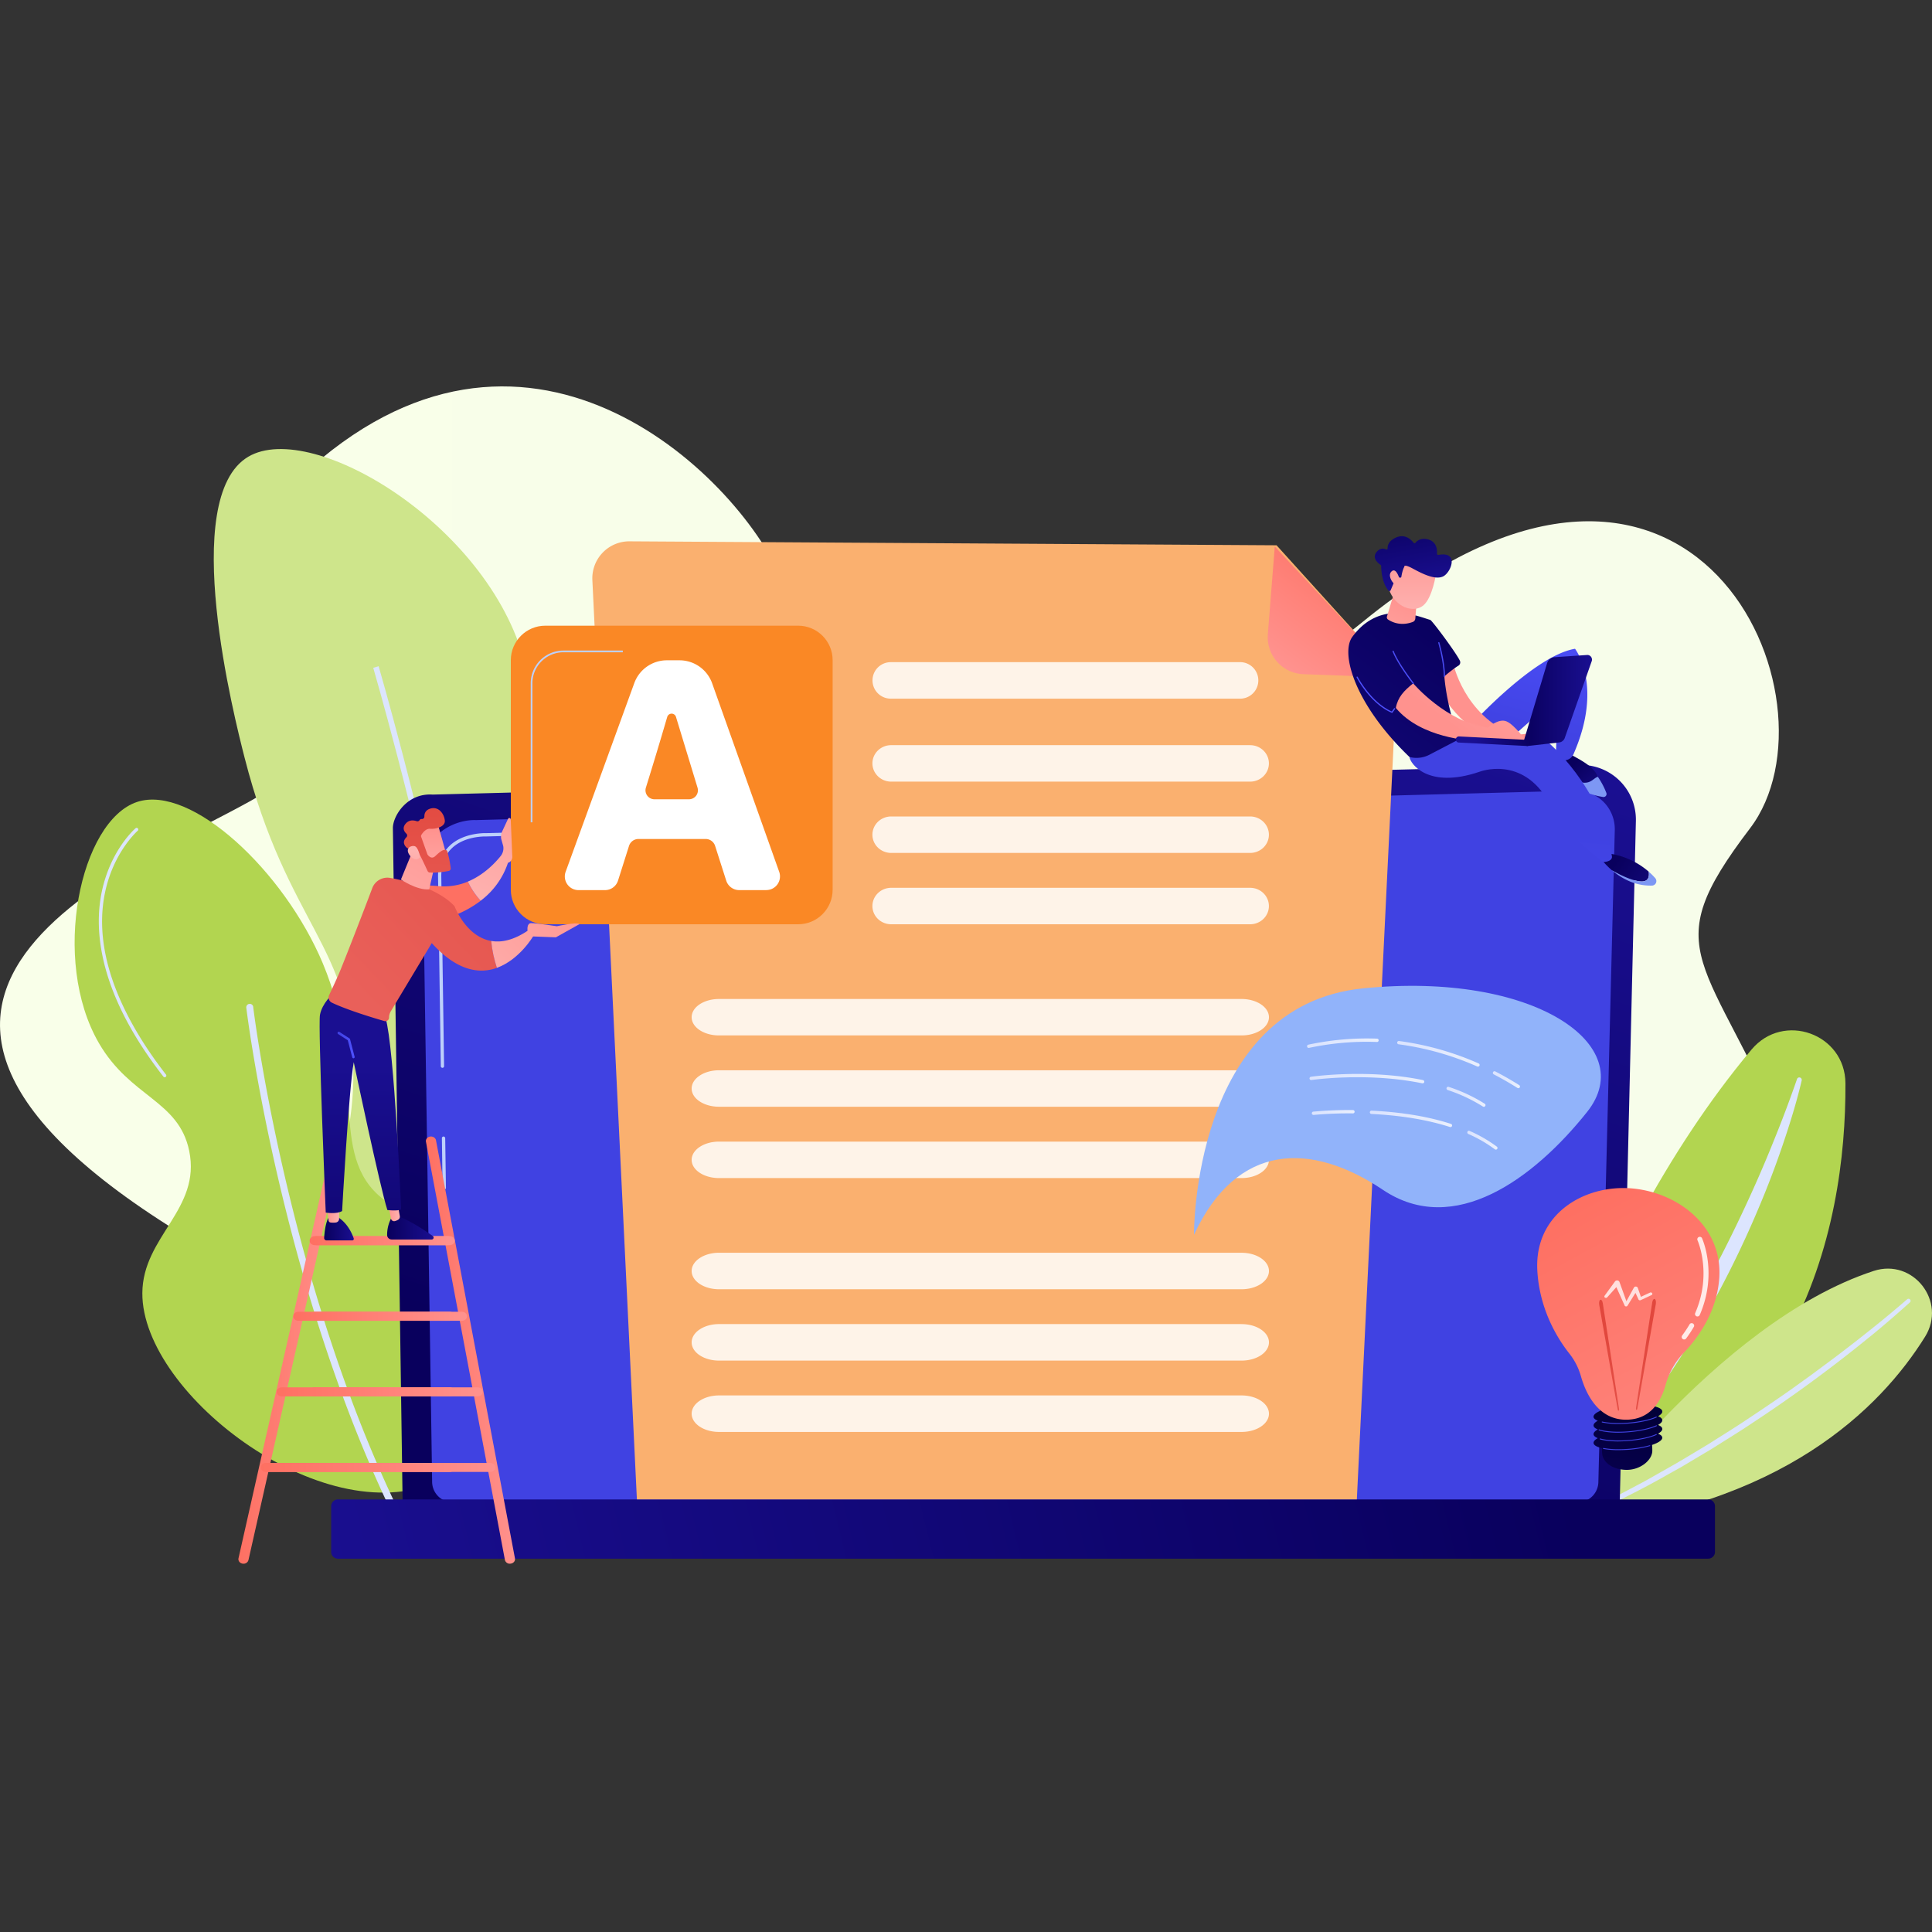 <svg xmlns="http://www.w3.org/2000/svg" width="105" height="105" fill="none"><rect width="100%" height="100%" fill="#333333" stroke="none"/><g clip-path="url(#a)"><path fill="url(#b)" d="M17.48 24.915c-7.625 6.302 2.57 14.39-2.712 17.922-5.28 3.53-27.15 10.42-5.126 24.082C31.667 80.58 32.27 89.635 47.992 80.983c15.723-8.65 14.593-10.206 27.533-4.357 12.94 5.85 26.46-3.25 21.864-14.05s-7.528-10.664-2.278-17.56c5.25-6.894-2.96-25.982-21.033-11.233-18.074 14.748-29.386 3.738-31.37-1.778-1.985-5.516-13.18-17.05-25.23-7.09z"/><path fill="#B2D550" d="M82.06 84.198s3.696-15.886 13.13-27.155c1.733-2.07 5.093-.864 5.106 1.836.037 7.85-2.465 20.69-18.237 25.318z"/><path fill="#DCE5FE" d="M97.92 58.716c-.28 1.194-.644 2.358-1.036 3.515a48.945 48.945 0 0 1-1.307 3.424 54.463 54.463 0 0 1-3.286 6.555 48.83 48.83 0 0 1-1.983 3.09c-.344.505-.717.992-1.078 1.486-.378.483-.75.97-1.148 1.436a34.004 34.004 0 0 1-5.235 5.126.132.132 0 0 1-.173-.2 46.095 46.095 0 0 0 4.872-5.356c.376-.47.724-.965 1.088-1.446.345-.494.702-.98 1.03-1.486.166-.253.343-.5.502-.754l.488-.76c.16-.255.316-.514.474-.77.158-.258.313-.517.463-.778.31-.518.607-1.045.904-1.57.288-.53.576-1.06.852-1.6a75.658 75.658 0 0 0 1.595-3.254 69.206 69.206 0 0 0 1.44-3.33 68.505 68.505 0 0 0 1.282-3.398v-.004a.132.132 0 0 1 .253.073h.005z"/><path fill="#CEE58B" d="M85.434 83.035s7.742-11.126 16.395-13.962c2.145-.703 3.988 1.657 2.795 3.574-2.422 3.893-7.78 9.253-19.19 10.388z"/><path fill="#DCE5FE" d="M103.8 70.78a57.84 57.84 0 0 1-2.032 1.753c-.348.28-.695.563-1.046.84a77.074 77.074 0 0 1-5.435 3.93c-.742.5-1.506.964-2.262 1.443l-1.154.687c-.19.115-.382.23-.577.342l-.586.326c-1.552.89-3.163 1.674-4.784 2.43a.112.112 0 0 1-.15-.053.113.113 0 0 1 .053-.15h.003l1.197-.593.597-.3c.198-.1.39-.21.59-.313l1.18-.625c.39-.216.776-.44 1.164-.658l.58-.33.575-.342 1.145-.687c.752-.48 1.514-.944 2.25-1.445a96.524 96.524 0 0 0 2.21-1.505l1.085-.78 1.074-.796c.358-.265.71-.537 1.064-.81.356-.27.703-.55 1.052-.825a62.687 62.687 0 0 0 2.056-1.705.113.113 0 0 1 .188.09.116.116 0 0 1-.038.078h.003z"/><path fill="#CEE58B" d="M27.476 77.697c-3.532.707-8.04-3.144-9.494-7.35-1.494-4.327 1.247-6.14 1.225-12.146-.024-6.822-3.573-7.85-5.92-17.046-.53-2.075-3.595-14.082.204-16.332 3.516-2.08 13.38 3.89 15.108 11.534 1.233 5.45-2.578 7.74-1.122 14.087 1.278 5.57 4.634 5.65 5.92 11.026 1.566 6.54-1.284 15.3-5.92 16.227z"/><path fill="#DCE5FE" d="M27.218 79.35c.95-7.35-.906-18.69-2.63-26.912-1.87-8.898-3.99-16.158-4.01-16.23l-.293.087c.02.073 2.138 7.323 4.003 16.207 1.72 8.195 3.572 19.498 2.626 26.806l.304.042z"/><path fill="#B2D550" d="M24.052 80.374c4.632-2.414 6.218-10.702 3.585-13.395-1.78-1.82-4.33.093-6.792-1.793-3.142-2.41-.83-6.945-3.3-12.828-2.104-5.01-7.147-9.746-10.094-8.774-3.084 1.018-4.71 8.568-2.074 13.11 1.713 2.956 4.336 3.1 4.905 5.85.66 3.19-2.53 4.643-2.546 7.735-.03 5.554 10.19 13.286 16.318 10.094z"/><path fill="#DCE5FE" d="M21.552 82.496a.188.188 0 0 0 .188-.18.188.188 0 0 0-.02-.09c-6.14-12.654-7.94-27.333-7.956-27.48a.19.19 0 1 0-.375.044c.017.147 1.825 14.89 7.993 27.6a.188.188 0 0 0 .17.106zm-12.6-23.95a.09.09 0 0 0 .07-.144c-1.937-2.49-4.086-6.226-3.312-9.904.46-2.19 1.758-3.334 1.77-3.345a.09.09 0 0 0 .013-.13.09.09 0 0 0-.065-.032.09.09 0 0 0-.066.027c-.055.05-1.356 1.194-1.83 3.444-.433 2.068-.205 5.49 3.35 10.052a.09.09 0 0 0 .07.035z"/><path fill="#F0F0F0" d="M24.468 79.268a.09.09 0 0 0 .075-.04c2.978-4.343 3.995-7.705 3.02-9.983-.868-2.025-3.058-2.4-3.08-2.406a.09.09 0 0 0-.094.04.088.088 0 0 0-.012.07.09.09 0 0 0 .076.067c.02.003 2.116.367 2.943 2.3.948 2.217-.062 5.516-3.003 9.81a.09.09 0 0 0 .024.124c.014.012.032.018.05.018z"/><path fill="url(#c)" d="M88.03 81.66a1.183 1.183 0 0 1-1.18 1.18H23.06a1.183 1.183 0 0 1-1.178-1.18l-.53-36.658c0-.648.763-1.913 2.163-1.818l62.342-1.61a2.973 2.973 0 0 1 3.05 3.04L88.03 81.66z"/><path fill="#4042E2" d="M86.868 80.53a1.12 1.12 0 0 1-1.116 1.116h-61.15a1.12 1.12 0 0 1-1.117-1.116l-.5-33.28c.058-2 1.814-2.72 2.88-2.68l59.75-1.6a2.09 2.09 0 0 1 2.145 2.136l-.892 35.424z"/><path fill="#BDD0FB" d="M24.143 64.646a.09.09 0 0 1-.09-.09l-.037-2.697a.09.09 0 0 1 .09-.092.095.095 0 0 1 .09.088l.04 2.7a.09.09 0 0 1-.026.064.09.09 0 0 1-.063.027h-.004zm-.097-6.613a.09.09 0 0 1-.09-.09l-.15-10.336c.002-.69.214-1.24.63-1.64.758-.726 1.943-.69 1.994-.688l19.08-.512a.088.088 0 0 1 .085.053c.005.01.008.023.008.035a.09.09 0 0 1-.088.093l-19.087.512c-.054 0-1.165-.037-1.868.637-.38.364-.574.872-.577 1.51l.152 10.334a.09.09 0 0 1-.09.093z"/><path fill="url(#d)" d="M92.84 81.49H18.366a.367.367 0 0 0-.367.365v2.488c0 .203.164.367.367.367H92.84a.367.367 0 0 0 .365-.367v-2.488a.367.367 0 0 0-.366-.366z"/><path fill="#FAB06F" d="m69.378 29.635-35.162-.215a2.01 2.01 0 0 0-2.022 2.112l2.42 49.957h39.128l2.172-44.635-6.536-7.22z"/><path fill="url(#e)" d="M70.84 36.64a2.013 2.013 0 0 1-1.936-2.166l.377-4.77 6.64 7.126-5.08-.19z"/><path fill="#fff" d="M67.34 35.987H48.41a.99.99 0 1 0 0 1.983h18.93a.993.993 0 1 0 0-1.983zm.6 4.51H48.436c-.565 0-1.022.443-1.022.99s.457.993 1.022.993H67.94c.565 0 1.022-.445 1.022-.992 0-.548-.457-.99-1.022-.99zm0 3.876H48.436c-.565 0-1.022.444-1.022.992s.457.99 1.022.99H67.94c.565 0 1.022-.442 1.022-.99s-.457-.992-1.022-.992zm0 3.877H48.436c-.565 0-1.022.444-1.022.992 0 .547.457.99 1.022.99H67.94c.565 0 1.022-.443 1.022-.99 0-.548-.457-.992-1.022-.992zm-.463 6.043h-28.4c-.82 0-1.487.44-1.487.99s.666.99 1.488.99h28.4c.82 0 1.487-.443 1.487-.99s-.667-.99-1.488-.99zm0 3.874h-28.4c-.82 0-1.487.444-1.487.992s.666.99 1.488.99h28.4c.82 0 1.487-.443 1.487-.99s-.666-.993-1.488-.993zm0 3.877h-28.4c-.82 0-1.487.444-1.487.992s.666.99 1.488.99h28.4c.82 0 1.487-.442 1.487-.99s-.666-.992-1.488-.992zm0 6.04h-28.4c-.82 0-1.487.445-1.487.992 0 .548.666.992 1.488.992h28.4c.82 0 1.487-.444 1.487-.992 0-.547-.666-.99-1.488-.99zm0 3.877h-28.4c-.82 0-1.487.445-1.487.993s.666.992 1.488.992h28.4c.82 0 1.487-.444 1.487-.992s-.666-.992-1.488-.992zm0 3.878h-28.4c-.82 0-1.487.444-1.487.992s.666.992 1.488.992h28.4c.82 0 1.487-.444 1.487-.99 0-.55-.666-.994-1.488-.994z" opacity=".84"/><path fill="#FA8825" d="M43.378 34.005H29.636c-1.035 0-1.874.84-1.874 1.874v12.48c0 1.034.84 1.873 1.874 1.873h13.742c1.035 0 1.874-.84 1.874-1.874V35.88c0-1.036-.84-1.875-1.874-1.875z"/><path fill="#fff" d="M41.646 48.376h-1.47a.743.743 0 0 1-.708-.517l-.603-1.886a.54.54 0 0 0-.515-.376H34.7a.54.54 0 0 0-.515.377l-.596 1.882a.742.742 0 0 1-.71.52H31.44a.743.743 0 0 1-.698-.998l3.73-10.252a1.884 1.884 0 0 1 1.77-1.24h.688a1.883 1.883 0 0 1 1.775 1.254l3.642 10.24a.742.742 0 0 1-.7.993zM37.91 42.81l-1.172-3.848a.248.248 0 0 0-.476.004 232.18 232.18 0 0 1-1.16 3.843.488.488 0 0 0 .464.63h1.876a.487.487 0 0 0 .467-.63z"/><path fill="#BDD0FB" d="M28.934 44.69h-.09v-7.557a1.778 1.778 0 0 1 1.776-1.776h3.228v.093H30.62a1.688 1.688 0 0 0-1.686 1.685v7.554z"/><path fill="url(#f)" d="M27.713 84.984a.268.268 0 0 1-.272-.205L23.15 62.054c-.025-.135.076-.26.227-.284.15-.02.293.068.318.203l4.292 22.722c.025.135-.076.262-.226.284a.3.3 0 0 1-.047.004z"/><path fill="url(#g)" d="M13.233 84.984a.31.31 0 0 1-.055-.004c-.15-.027-.244-.157-.216-.29l5.06-22.428a.276.276 0 0 1 .325-.195c.15.027.244.157.216.293l-5.06 22.427a.27.27 0 0 1-.27.197z"/><path fill="url(#h)" d="M24.44 67.672h-7.336c-.152 0-.276-.11-.276-.246s.124-.244.276-.244h7.336c.152 0 .275.11.275.244 0 .133-.123.246-.275.246z"/><path fill="url(#i)" d="M24.304 67.672h-7.07a.245.245 0 0 1-.24-.148.247.247 0 0 1 .24-.345h7.07a.248.248 0 0 1 .263.246.247.247 0 0 1-.263.246z"/><path fill="url(#j)" d="M24.44 71.78h-7.336c-.152 0-.276-.11-.276-.243 0-.134.124-.245.276-.245h7.336c.152 0 .275.11.275.245 0 .133-.123.244-.275.244z"/><path fill="url(#k)" d="M25.106 71.78h-8.893c-.152 0-.276-.11-.276-.243 0-.134.124-.245.276-.245h8.893c.152 0 .276.11.276.245 0 .133-.123.244-.276.244z"/><path fill="url(#l)" d="M24.44 75.89h-7.336c-.152 0-.276-.11-.276-.247s.124-.245.276-.245h7.336c.152 0 .275.11.275.245 0 .133-.123.246-.275.246z"/><path fill="url(#m)" d="M25.956 75.89H15.31c-.152 0-.276-.11-.276-.247s.124-.245.276-.245h10.645c.153 0 .276.11.276.245 0 .133-.122.246-.275.246z"/><path fill="url(#n)" d="M24.44 79.997h-9.985c-.152 0-.275-.11-.275-.244 0-.133.123-.244.276-.244h9.985c.153 0 .277.11.277.243s-.124.244-.276.244z"/><path fill="url(#o)" d="M26.643 79.997H14.455c-.152 0-.275-.11-.275-.244 0-.133.123-.244.276-.244h12.188c.152 0 .275.11.275.243s-.124.244-.277.244z"/><path fill="url(#p)" d="M17.84 66.204s-.177.282-.223 1.074a.13.13 0 0 0 .078.125c.015.007.033.01.05.01h1.4a.082.082 0 0 0 .08-.107c-.083-.244-.33-.835-.885-1.172l-.498.07z"/><path fill="url(#q)" d="m17.777 65.667.08.664a.125.125 0 0 0 .108.11c.1.013.198.012.297-.002a.205.205 0 0 0 .168-.203v-.64l-.653.072z"/><path fill="url(#r)" d="M21.303 66.13a1.96 1.96 0 0 0-.264.99.247.247 0 0 0 .248.244h2.174a.104.104 0 0 0 .06-.19c-.41-.29-1.22-.83-1.806-1.04l-.413-.003z"/><path fill="url(#s)" d="m21.082 65.415.17.82a.17.17 0 0 0 .2.132.605.605 0 0 0 .19-.08.195.195 0 0 0 .087-.197l-.176-.994-.472.32z"/><path fill="url(#t)" d="M18.087 54.013s-.585.517-.697 1.14c-.112.623.313 10.748.313 10.748s.586.1.89-.084c0 0 .36-6.572.632-8.09 0 0 1.43 6.807 1.828 8.036 0 0 .566.07.748-.038 0 0-.374-8.824-.845-10.392l-2.868-1.32z"/><path fill="url(#u)" d="M19.21 57.515a.067.067 0 0 1-.066-.05l-.244-.93-.516-.332a.068.068 0 1 1 .073-.113l.537.346a.066.066 0 0 1 .03.04l.248.956a.068.068 0 0 1-.05.083h-.012z"/><path fill="url(#v)" d="M23.884 48.162c-2.472-.205-3.118.307-3.118.307l1.188 1.874s2.43-.05 4.17-1.39a4.262 4.262 0 0 1-.697-1.04 3.27 3.27 0 0 1-1.543.248z"/><path fill="url(#w)" d="M27.757 44.533a.076.076 0 0 0-.146-.03l-.315.674a.7.7 0 0 0-.056.417l.11.39a.678.678 0 0 1-.138.538c-.29.362-.907 1.025-1.786 1.39.18.38.415.73.697 1.04a4.26 4.26 0 0 0 1.484-2.06.33.33 0 0 0 .234-.33l-.083-2.03z"/><path fill="url(#x)" d="M24.702 49.25c-.87-.938-2.528-1.362-3.488-1.536a.878.878 0 0 0-.984.558c-.432 1.16-1.607 4.182-1.834 4.702-.187.425-.382.842-.506 1.1a.312.312 0 0 0 .146.418c.808.39 2.26.83 2.85 1a.202.202 0 0 0 .238-.104.202.202 0 0 0 .02-.09c0-.115.032-.227.09-.326l2.232-3.717c1.39 1.54 2.61 1.682 3.544 1.345a7.042 7.042 0 0 1-.31-1.46c-1.384-.237-1.998-1.89-1.998-1.89z"/><path fill="url(#y)" d="m28.98 50.88-.25-.332c-.807.555-1.482.687-2.035.592.05.497.155.986.31 1.46 1.232-.444 1.974-1.72 1.974-1.72z"/><path fill="url(#z)" d="m28.804 50.887 1.406.055 1.293-.723c-.186-.117-1.237.12-1.237.12s-1.098-.167-1.395-.168c-.246 0-.21.355-.194.475l.007.04.12.2z"/><path fill="url(#A)" d="m22.53 45.994-.74 1.806s.85.59 1.536.534l.37-1.627-1.165-.713z"/><path fill="url(#B)" d="M23.78 44.758c.02.024.538 1.9.538 1.9l-1.077.274-.756-1.705s1.013-.872 1.297-.47z"/><path fill="url(#C)" d="m22.892 45.486.33.927c.003.012.01.023.016.034.044.063.213.27.414.084.182-.17.35-.32.506-.347a.138.138 0 0 1 .156.098c.084.297.145.6.182.906a.137.137 0 0 1-.112.146c-.21.04-.657.112-1.03.085a.138.138 0 0 1-.115-.08c-.104-.224-.418-.904-.536-1.08-.11-.166-.378-.16-.492-.15a.135.135 0 0 1-.1-.034c-.098-.087-.288-.308-.023-.572a.137.137 0 0 0 .028-.153.138.138 0 0 0-.032-.045c-.114-.107-.235-.296-.046-.53.19-.236.446-.2.602-.147a.137.137 0 0 0 .166-.06.11.11 0 0 1 .112-.054.135.135 0 0 0 .146-.138c-.003-.153.052-.346.318-.428.47-.147.764.308.793.647.03.34-.488.47-.796.447-.23-.017-.404.213-.473.324a.137.137 0 0 0-.015.126z"/><path fill="url(#D)" d="M22.828 46.598s-.078-.59-.322-.618c-.244-.03-.484.173-.24.503.304.412.562.115.562.115z"/><path fill="url(#E)" d="M84.766 40.706s-.53.028-.594 1.117c0 0 1.227 1.1 2.884 1.36.125.02-.174-.848-.22-.966-.212-.56-.884-.92-2.07-1.51z"/><path fill="url(#F)" d="M78.808 39.426h1.117s3.427-3.785 5.674-4.167c0 0 1.56 1.997-.084 5.73-.133.3-.504.432-.78.255a.444.444 0 0 1-.18-.212l.133-3.186s-2.924 2.556-3.432 3.05c-.508.493-3.09.192-2.45-1.47z"/><path fill="url(#G)" d="M89.603 47.372a4.195 4.195 0 0 0-2.29-1l-.364.22c.19.26.41.498.655.705.39.227.992.533 1.49.6.484.064.557-.23.508-.525z"/><path fill="#7D97F4" d="M86.837 42.217c-.288.093-.415.502-1.146.232a6.475 6.475 0 0 1-1.504-.794l-.014.167s1.294 1.23 2.95 1.492a.164.164 0 0 0 .188-.138.165.165 0 0 0-.01-.085 4.142 4.142 0 0 0-.463-.875zm3.12 5.505a3.92 3.92 0 0 0-.354-.35c.05.296-.022.59-.507.524-.5-.066-1.1-.373-1.49-.6.488.417 1.23.86 2.17.834a.244.244 0 0 0 .18-.408z"/><path fill="url(#H)" d="m78.847 40.234 5.23.056s2.985 2.47 3.526 6.238c0 0 .09.277-.45.324 0 0-1.806-1.18-2.982-3.263-1.442-2.557-3.764-1.645-3.764-1.645-2.817.96-3.78-.466-3.804-.803l2.245-.908z"/><path fill="url(#I)" d="M78.97 36.022s.564 2.82 3.32 3.937l.98-.117.233.37-2.3.073s-1.97-.782-3.01-2.902c-.034-.07-.607-1.255.778-1.362z"/><path fill="url(#J)" d="M79.275 40.188s-.64-1.74-.778-3.43c0 0 .47-.403.76-.577a.212.212 0 0 0 .084-.273c-.214-.446-1.516-2.196-1.613-2.22-.53-.133-2.703-1.166-4.234.927-.656.898.13 3.664 3.11 6.528l.098.02c.336.063.68.012.983-.145l1.592-.83z"/><path fill="url(#K)" d="M76.805 37.14s1.78 2.104 4.052 2.412c0 0 .586-.537 1.025-.344.44.192 1.036 1.035 1.036 1.035H80s-2.76-.098-4.14-1.77c.11-.587.443-.937.946-1.334z"/><path fill="url(#L)" d="m75.768 32.21-.39 1.297a.142.142 0 0 0 .055.16c.187.127.677.383 1.348.135a.214.214 0 0 0 .138-.182l.092-1.13-1.242-.28z"/><path fill="url(#M)" d="M78.048 31.16s-.19 1.344-.708 1.756c-.516.413-1.524.102-1.863-.91l.677-1.734 1.894.887z"/><path fill="url(#N)" d="M76.076 31.394a.066.066 0 0 0 .056-.007.066.066 0 0 0 .03-.047c.02-.124.066-.37.16-.537 0 0-.05-.176.446.09.494.267 1.24.66 1.678.425.426-.227.86-1.37-.27-1.16a.068.068 0 0 1-.074-.04.07.07 0 0 1-.005-.03c.014-.187-.005-.62-.443-.76-.41-.13-.634.057-.727.17a.066.066 0 0 1-.104 0c-.123-.16-.456-.503-.947-.286-.404.178-.467.427-.46.582a.067.067 0 0 1-.03.058.066.066 0 0 1-.065.005c-.123-.057-.322-.087-.513.153-.264.33.113.617.226.692a.066.066 0 0 1 .03.056c0 .17.028.92.404 1.344a.066.066 0 0 0 .06.02.068.068 0 0 0 .05-.04l.29-.69a.066.066 0 0 1 .083-.036l.126.038z"/><path fill="url(#O)" d="M76.082 31.534s-.177-.72-.445-.488c-.27.23.07.748.377.846l.068-.358z"/><path fill="url(#P)" d="m82.773 40.407 1.31-4.37a.448.448 0 0 1 .4-.32l1.77-.12a.25.25 0 0 1 .264.21.252.252 0 0 1-.01.124l-1.466 4.176a.368.368 0 0 1-.31.244l-1.742.195-.215-.138z"/><path fill="url(#Q)" d="M82.986 40.542h-.008l-3.714-.187a.167.167 0 0 1 .017-.332l3.714.187a.166.166 0 1 1-.008.333z"/><path fill="url(#R)" d="M78.498 36.79a.033.033 0 0 1-.033-.033c0-.775-.297-1.806-.3-1.815a.034.034 0 0 1 .022-.042h.014a.032.032 0 0 1 .023.012.035.035 0 0 1 .006.01c.002.012.304 1.05.3 1.835a.033.033 0 0 1-.032.034z"/><path fill="url(#S)" d="M76.808 37.172a.034.034 0 0 1-.026-.013c-.008-.01-.82-1.044-1.1-1.752a.033.033 0 0 1 .008-.036.034.034 0 0 1 .054.012c.276.698 1.082 1.723 1.09 1.734a.033.033 0 0 1 .004.038.032.032 0 0 1-.03.015z"/><path fill="url(#T)" d="m75.665 38.75-.025-.01c-1.176-.503-1.903-1.907-1.91-1.92a.034.034 0 0 1-.003-.027.034.034 0 0 1 .018-.02.034.034 0 0 1 .025 0 .034.034 0 0 1 .02.016c.007.013.712 1.376 1.852 1.88l.12-.17a.032.032 0 0 1 .022-.014h.013a.033.033 0 0 1 .013.007.034.034 0 0 1 .008.046l-.153.21z"/><path fill="#91B3FA" d="M64.89 67.108s-.103-12.458 9.188-13.393c9.292-.934 15.063 3.1 12.177 6.717-2.885 3.62-7.225 6.835-11.095 4.234-3.87-2.6-7.922-2.616-10.27 2.442z"/><path fill="url(#U)" d="M82.52 59.14a.09.09 0 0 1-.05-.013 17.207 17.207 0 0 0-1.292-.74.09.09 0 0 1 .082-.16c.44.227.88.48 1.307.748a.09.09 0 0 1 .038.1.09.09 0 0 1-.087.066h.002z"/><path fill="url(#V)" d="M80.323 57.97a.087.087 0 0 1-.036-.008 15.69 15.69 0 0 0-4.275-1.207.09.09 0 0 1-.078-.102.09.09 0 0 1 .102-.077c1.492.2 2.948.61 4.324 1.22a.09.09 0 0 1-.037.173z"/><path fill="url(#W)" d="M71.13 56.953a.09.09 0 0 1-.023-.178 15.143 15.143 0 0 1 3.733-.327.09.09 0 0 1 .087.093.09.09 0 0 1-.058.083.087.087 0 0 1-.036.005 14.998 14.998 0 0 0-3.706.325z"/><path fill="url(#X)" d="M80.644 60.153a.09.09 0 0 1-.05-.014 8.626 8.626 0 0 0-1.913-.897.09.09 0 0 1-.066-.08.09.09 0 0 1 .088-.098.09.09 0 0 1 .036.007 8.802 8.802 0 0 1 1.953.915.09.09 0 0 1-.048.166h.002z"/><path fill="url(#Y)" d="M77.315 58.876h-.02c-2.987-.617-5.993-.183-6.024-.178a.09.09 0 0 1-.1-.076.09.09 0 0 1 .075-.102c.03-.005 3.068-.444 6.088.18a.09.09 0 0 1 .043.155.09.09 0 0 1-.06.023v-.002z"/><path fill="url(#Z)" d="M81.295 62.48a.09.09 0 0 1-.054-.018 7.348 7.348 0 0 0-1.44-.832.09.09 0 0 1-.05-.05.09.09 0 0 1 .052-.12.09.09 0 0 1 .07.005 7.542 7.542 0 0 1 1.477.853.09.09 0 0 1-.055.162z"/><path fill="url(#aa)" d="M78.83 61.255a.105.105 0 0 1-.027-.004c-1.217-.39-2.653-.63-4.27-.71a.09.09 0 0 1 .01-.18c1.632.08 3.084.322 4.315.72a.09.09 0 0 1-.028.175z"/><path fill="url(#ab)" d="M71.39 60.594a.09.09 0 0 1-.01-.18 21.388 21.388 0 0 1 2.15-.084.09.09 0 0 1 0 .18c-.71-.008-1.42.02-2.127.083h-.012z"/><path fill="url(#ac)" d="M90.342 77.177c-.006-.08-.09-.152-.23-.21.153-.084.238-.175.23-.264-.02-.27-.875-.42-1.907-.337-1.032.082-1.85.37-1.83.64.007.08.09.15.232.208-.154.085-.238.176-.23.265.006.087.09.15.23.208-.154.085-.238.176-.23.265.005.082.09.152.23.21-.154.084-.238.175-.23.264.01.12.18.215.46.278a2.31 2.31 0 0 0 .007.293c.04.497.6.887 1.34.887s1.378-.53 1.385-1.03a2.477 2.477 0 0 0-.016-.325c.354-.12.57-.263.558-.403-.006-.082-.09-.152-.23-.21.153-.084.238-.175.23-.264-.007-.09-.09-.153-.23-.21.153-.085.238-.176.23-.266z"/><path fill="url(#ad)" d="M87.958 78.812a4.448 4.448 0 0 1-.818-.066.025.025 0 0 1 .01-.05c.362.07.846.086 1.363.044a5.854 5.854 0 0 0 1.153-.196.026.026 0 0 1 .017.01.026.026 0 0 1 .005.018.026.026 0 0 1-.01.017 5.938 5.938 0 0 1-1.162.203c-.19.012-.38.02-.558.02z"/><path fill="url(#ae)" d="M87.965 78.338c-.398 0-.754-.037-1.005-.11a.025.025 0 0 1-.01-.003.024.024 0 0 1-.005-.008.026.026 0 0 1 .002-.028.026.026 0 0 1 .027-.01c.357.102.933.134 1.54.085.608-.05 1.16-.17 1.498-.326a.025.025 0 0 1 .02.044c-.34.158-.908.28-1.512.33a6.67 6.67 0 0 1-.555.024z"/><path fill="url(#af)" d="M87.96 77.864c-.43 0-.806-.044-1.06-.127a.026.026 0 0 1-.004-.047.025.025 0 0 1 .02-.002c.353.116.95.155 1.6.102.6-.05 1.16-.17 1.496-.326a.024.024 0 0 1 .02 0 .022.022 0 0 1 .007.005.026.026 0 0 1 .007.016.025.025 0 0 1-.006.017.023.023 0 0 1-.007.006c-.34.157-.91.28-1.513.33a6.576 6.576 0 0 1-.56.024z"/><path fill="url(#ag)" d="M87.962 77.39c-.3.004-.598-.023-.892-.082a.025.025 0 0 1-.008-.045.025.025 0 0 1 .01-.003h.01c.36.08.884.102 1.43.057.596-.05 1.153-.168 1.49-.322a.025.025 0 0 1 .02-.003.025.025 0 0 1 .017.014.026.026 0 0 1 0 .02.024.024 0 0 1-.017.014c-.34.156-.905.278-1.506.327a6.39 6.39 0 0 1-.555.022z"/><path fill="url(#ah)" d="M85.916 74.784a3.497 3.497 0 0 0-.625-1.22c-.613-.775-1.616-2.35-1.74-4.498-.18-3.124 2.594-4.69 5.124-4.48 2.53.214 5.028 2.098 4.752 5.006-.168 1.79-1.172 3.146-1.915 3.925a4.138 4.138 0 0 0-.993 1.76c-.224.81-.757 1.816-2.022 1.878-1.64.08-2.32-1.448-2.58-2.37z"/><path fill="url(#ai)" d="m88.912 76.53.885-5.756c.018-.12.077-.198.13-.178.055.02.083.134.065.252v.01l-1.008 5.704c-.007.043-.03.07-.048.06-.02-.01-.03-.05-.024-.09z"/><path fill="url(#aj)" d="m87.992 76.576-.885-5.756c-.018-.12-.077-.2-.13-.18-.054.02-.084.135-.065.254v.01l1.008 5.703c.007.043.03.07.05.06.018-.008.03-.05.022-.09z"/><path fill="#fff" d="M89.79 70.28a.093.093 0 0 0-.117-.03l-.493.23-.17-.488a.105.105 0 0 0-.06-.06.12.12 0 0 0-.152.048l-.406.74-.378-1.05a.12.12 0 0 0-.057-.064.147.147 0 0 0-.186.037l-.566.78a.07.07 0 0 0-.01.054.07.07 0 0 0 .03.044.098.098 0 0 0 .12-.01l.5-.558.45 1a.08.08 0 0 0 .04.04.094.094 0 0 0 .116-.03l.433-.697.163.353v.003a.05.05 0 0 0 .004.008.093.093 0 0 0 .117.03l.585-.273a.07.07 0 0 0 .045-.044.07.07 0 0 0-.008-.06z" opacity=".77"/><path fill="#fff" d="M91.53 72.798a.135.135 0 0 1-.108-.216c.148-.2.284-.406.41-.62a.136.136 0 0 1 .233.134c-.13.224-.272.44-.426.648a.135.135 0 0 1-.11.054zm.726-1.25a.135.135 0 0 1-.124-.19c.932-2.143.13-3.942.12-3.96a.135.135 0 0 1 .17-.173c.03.01.058.03.075.06.035.078.86 1.928-.12 4.182a.134.134 0 0 1-.12.08z" opacity=".84"/></g><defs><linearGradient id="b" x1="0" x2="98.305" y1="52.689" y2="52.689" gradientUnits="userSpaceOnUse"><stop stop-color="#F9FFE9"/><stop offset="1" stop-color="#F7FDEA"/></linearGradient><linearGradient id="c" x1="49.13" x2="64.196" y1="80.021" y2="34.823" gradientUnits="userSpaceOnUse"><stop stop-color="#09005D"/><stop offset="1" stop-color="#1A0F91"/></linearGradient><linearGradient id="d" x1="84.162" x2="17.129" y1="76.153" y2="92.458" gradientUnits="userSpaceOnUse"><stop stop-color="#09005D"/><stop offset="1" stop-color="#1A0F91"/></linearGradient><linearGradient id="e" x1="74.769" x2="70.18" y1="30.404" y2="36.457" gradientUnits="userSpaceOnUse"><stop stop-color="#FE7062"/><stop offset="1" stop-color="#FF928E"/></linearGradient><linearGradient id="f" x1="23.144" x2="27.989" y1="73.377" y2="73.377" gradientUnits="userSpaceOnUse"><stop stop-color="#FE7062"/><stop offset="1" stop-color="#FF928E"/></linearGradient><linearGradient id="g" x1="12.956" x2="18.569" y1="73.525" y2="73.525" gradientUnits="userSpaceOnUse"><stop stop-color="#FE7062"/><stop offset="1" stop-color="#FF928E"/></linearGradient><linearGradient id="h" x1="16.828" x2="24.715" y1="67.426" y2="67.426" gradientUnits="userSpaceOnUse"><stop stop-color="#FE7062"/><stop offset="1" stop-color="#FF928E"/></linearGradient><linearGradient id="i" x1="16.969" x2="24.57" y1="67.426" y2="67.426" gradientUnits="userSpaceOnUse"><stop stop-color="#FE7062"/><stop offset="1" stop-color="#FF928E"/></linearGradient><linearGradient id="j" x1="16.828" x2="24.715" y1="71.534" y2="71.534" gradientUnits="userSpaceOnUse"><stop stop-color="#FE7062"/><stop offset="1" stop-color="#FF928E"/></linearGradient><linearGradient id="k" x1="15.937" x2="25.382" y1="71.534" y2="71.534" gradientUnits="userSpaceOnUse"><stop stop-color="#FE7062"/><stop offset="1" stop-color="#FF928E"/></linearGradient><linearGradient id="l" x1="16.828" x2="24.715" y1="75.642" y2="75.642" gradientUnits="userSpaceOnUse"><stop stop-color="#FE7062"/><stop offset="1" stop-color="#FF928E"/></linearGradient><linearGradient id="m" x1="15.035" x2="26.232" y1="75.642" y2="75.642" gradientUnits="userSpaceOnUse"><stop stop-color="#FE7062"/><stop offset="1" stop-color="#FF928E"/></linearGradient><linearGradient id="n" x1="14.179" x2="24.717" y1="79.751" y2="79.751" gradientUnits="userSpaceOnUse"><stop stop-color="#FE7062"/><stop offset="1" stop-color="#FF928E"/></linearGradient><linearGradient id="o" x1="14.179" x2="26.919" y1="79.751" y2="79.751" gradientUnits="userSpaceOnUse"><stop stop-color="#FE7062"/><stop offset="1" stop-color="#FF928E"/></linearGradient><linearGradient id="p" x1="17.617" x2="19.228" y1="66.772" y2="66.772" gradientUnits="userSpaceOnUse"><stop stop-color="#09005D"/><stop offset="1" stop-color="#1A0F91"/></linearGradient><linearGradient id="q" x1="17.777" x2="18.43" y1="66.023" y2="66.023" gradientUnits="userSpaceOnUse"><stop stop-color="#FF928E"/><stop offset="1" stop-color="#FEB3B1"/></linearGradient><linearGradient id="r" x1="21.041" x2="23.569" y1="66.746" y2="66.746" gradientUnits="userSpaceOnUse"><stop stop-color="#09005D"/><stop offset="1" stop-color="#1A0F91"/></linearGradient><linearGradient id="s" x1="21.081" x2="21.731" y1="65.734" y2="65.734" gradientUnits="userSpaceOnUse"><stop stop-color="#FF928E"/><stop offset="1" stop-color="#FEB3B1"/></linearGradient><linearGradient id="t" x1="19.424" x2="19.619" y1="74.531" y2="57.836" gradientUnits="userSpaceOnUse"><stop stop-color="#09005D"/><stop offset="1" stop-color="#1A0F91"/></linearGradient><linearGradient id="u" x1="18.354" x2="19.278" y1="56.797" y2="56.797" gradientUnits="userSpaceOnUse"><stop stop-color="#4042E2"/><stop offset="1" stop-color="#4F52FF"/></linearGradient><linearGradient id="v" x1="23.876" x2="24.982" y1="46.875" y2="42.156" gradientUnits="userSpaceOnUse"><stop stop-color="#FE7062"/><stop offset="1" stop-color="#FF928E"/></linearGradient><linearGradient id="w" x1="29.663" x2="25.773" y1="40.642" y2="49.171" gradientUnits="userSpaceOnUse"><stop stop-color="#FF928E"/><stop offset="1" stop-color="#FEB3B1"/></linearGradient><linearGradient id="x" x1="35.956" x2="19.602" y1="38.552" y2="54.225" gradientUnits="userSpaceOnUse"><stop stop-color="#E1473D"/><stop offset="1" stop-color="#E9605A"/></linearGradient><linearGradient id="y" x1="31.608" x2="24.773" y1="47.24" y2="54.221" gradientUnits="userSpaceOnUse"><stop stop-color="#FF928E"/><stop offset="1" stop-color="#FEB3B1"/></linearGradient><linearGradient id="z" x1="32.34" x2="25.506" y1="47.957" y2="54.937" gradientUnits="userSpaceOnUse"><stop stop-color="#FF928E"/><stop offset="1" stop-color="#FEB3B1"/></linearGradient><linearGradient id="A" x1="25.025" x2="19.971" y1="43.311" y2="52.596" gradientUnits="userSpaceOnUse"><stop stop-color="#FF928E"/><stop offset="1" stop-color="#FEB3B1"/></linearGradient><linearGradient id="B" x1="23.433" x2="23.313" y1="45.012" y2="48.714" gradientUnits="userSpaceOnUse"><stop stop-color="#FF928E"/><stop offset="1" stop-color="#FEB3B1"/></linearGradient><linearGradient id="C" x1="23.321" x2="23.071" y1="42.343" y2="51.567" gradientUnits="userSpaceOnUse"><stop stop-color="#E1473D"/><stop offset="1" stop-color="#E9605A"/></linearGradient><linearGradient id="D" x1="22.114" x2="22.518" y1="48.81" y2="46.276" gradientUnits="userSpaceOnUse"><stop stop-color="#FF928E"/><stop offset="1" stop-color="#FEB3B1"/></linearGradient><linearGradient id="E" x1="85.3" x2="87.219" y1="41.741" y2="43.744" gradientUnits="userSpaceOnUse"><stop stop-color="#09005D"/><stop offset="1" stop-color="#1A0F91"/></linearGradient><linearGradient id="F" x1="82.341" x2="84.338" y1="39.753" y2="32.231" gradientUnits="userSpaceOnUse"><stop stop-color="#4042E2"/><stop offset="1" stop-color="#4F52FF"/></linearGradient><linearGradient id="G" x1="87.847" x2="91.475" y1="46.769" y2="49.432" gradientUnits="userSpaceOnUse"><stop stop-color="#09005D"/><stop offset="1" stop-color="#1A0F91"/></linearGradient><linearGradient id="H" x1="82.006" x2="80.925" y1="45.039" y2="57.909" gradientUnits="userSpaceOnUse"><stop stop-color="#4042E2"/><stop offset="1" stop-color="#4F52FF"/></linearGradient><linearGradient id="I" x1="80.55" x2="79.36" y1="39.358" y2="44.151" gradientUnits="userSpaceOnUse"><stop stop-color="#FF928E"/><stop offset="1" stop-color="#FEB3B1"/></linearGradient><linearGradient id="J" x1="79.162" x2="66.67" y1="33.768" y2="50.104" gradientUnits="userSpaceOnUse"><stop stop-color="#09005D"/><stop offset="1" stop-color="#1A0F91"/></linearGradient><linearGradient id="K" x1="79.11" x2="84.033" y1="39.593" y2="32.858" gradientUnits="userSpaceOnUse"><stop stop-color="#FF928E"/><stop offset="1" stop-color="#FEB3B1"/></linearGradient><linearGradient id="L" x1="76.544" x2="74.454" y1="32.465" y2="37.295" gradientUnits="userSpaceOnUse"><stop stop-color="#FF928E"/><stop offset="1" stop-color="#FEB3B1"/></linearGradient><linearGradient id="M" x1="76.762" x2="76.762" y1="29.089" y2="33.45" gradientUnits="userSpaceOnUse"><stop stop-color="#FF928E"/><stop offset="1" stop-color="#FEB3B1"/></linearGradient><linearGradient id="N" x1="76.344" x2="77.087" y1="27.747" y2="31.985" gradientUnits="userSpaceOnUse"><stop stop-color="#09005D"/><stop offset="1" stop-color="#1A0F91"/></linearGradient><linearGradient id="O" x1="75.81" x2="75.81" y1="29.089" y2="33.45" gradientUnits="userSpaceOnUse"><stop stop-color="#FF928E"/><stop offset="1" stop-color="#FEB3B1"/></linearGradient><linearGradient id="P" x1="82.773" x2="86.52" y1="38.069" y2="38.069" gradientUnits="userSpaceOnUse"><stop stop-color="#09005D"/><stop offset="1" stop-color="#1A0F91"/></linearGradient><linearGradient id="Q" x1="83.225" x2="80.23" y1="39.707" y2="40.528" gradientUnits="userSpaceOnUse"><stop stop-color="#09005D"/><stop offset="1" stop-color="#1A0F91"/></linearGradient><linearGradient id="R" x1="80.838" x2="76.377" y1="31.606" y2="39.195" gradientUnits="userSpaceOnUse"><stop stop-color="#4042E2"/><stop offset="1" stop-color="#4F52FF"/></linearGradient><linearGradient id="S" x1="79.472" x2="75.011" y1="30.804" y2="38.393" gradientUnits="userSpaceOnUse"><stop stop-color="#4042E2"/><stop offset="1" stop-color="#4F52FF"/></linearGradient><linearGradient id="T" x1="78.975" x2="74.515" y1="30.513" y2="38.102" gradientUnits="userSpaceOnUse"><stop stop-color="#4042E2"/><stop offset="1" stop-color="#4F52FF"/></linearGradient><linearGradient id="U" x1="81.13" x2="82.61" y1="58.679" y2="58.679" gradientUnits="userSpaceOnUse"><stop stop-color="#DAE3FE"/><stop offset="1" stop-color="#E9EFFD"/></linearGradient><linearGradient id="V" x1="75.934" x2="80.414" y1="57.273" y2="57.273" gradientUnits="userSpaceOnUse"><stop stop-color="#DAE3FE"/><stop offset="1" stop-color="#E9EFFD"/></linearGradient><linearGradient id="W" x1="71.038" x2="74.927" y1="56.696" y2="56.696" gradientUnits="userSpaceOnUse"><stop stop-color="#DAE3FE"/><stop offset="1" stop-color="#E9EFFD"/></linearGradient><linearGradient id="X" x1="78.62" x2="80.734" y1="59.61" y2="59.61" gradientUnits="userSpaceOnUse"><stop stop-color="#DAE3FE"/><stop offset="1" stop-color="#E9EFFD"/></linearGradient><linearGradient id="Y" x1="71.168" x2="77.405" y1="58.62" y2="58.62" gradientUnits="userSpaceOnUse"><stop stop-color="#DAE3FE"/><stop offset="1" stop-color="#E9EFFD"/></linearGradient><linearGradient id="Z" x1="79.745" x2="81.385" y1="61.968" y2="61.968" gradientUnits="userSpaceOnUse"><stop stop-color="#DAE3FE"/><stop offset="1" stop-color="#E9EFFD"/></linearGradient><linearGradient id="aa" x1="74.449" x2="78.92" y1="60.807" y2="60.807" gradientUnits="userSpaceOnUse"><stop stop-color="#DAE3FE"/><stop offset="1" stop-color="#E9EFFD"/></linearGradient><linearGradient id="ab" x1="71.301" x2="73.618" y1="60.461" y2="60.461" gradientUnits="userSpaceOnUse"><stop stop-color="#DAE3FE"/><stop offset="1" stop-color="#E9EFFD"/></linearGradient><linearGradient id="ac" x1="88.591" x2="87.832" y1="76.794" y2="81.804" gradientUnits="userSpaceOnUse"><stop stop-color="#020039"/><stop offset="1" stop-color="#090056"/></linearGradient><linearGradient id="ad" x1="88.292" x2="86.674" y1="79.049" y2="84.948" gradientUnits="userSpaceOnUse"><stop stop-color="#4042E2"/><stop offset="1" stop-color="#4F52FF"/></linearGradient><linearGradient id="ae" x1="88.234" x2="86.615" y1="79.033" y2="84.932" gradientUnits="userSpaceOnUse"><stop stop-color="#4042E2"/><stop offset="1" stop-color="#4F52FF"/></linearGradient><linearGradient id="af" x1="88.084" x2="86.465" y1="78.992" y2="84.89" gradientUnits="userSpaceOnUse"><stop stop-color="#4042E2"/><stop offset="1" stop-color="#4F52FF"/></linearGradient><linearGradient id="ag" x1="88.042" x2="86.423" y1="78.98" y2="84.879" gradientUnits="userSpaceOnUse"><stop stop-color="#4042E2"/><stop offset="1" stop-color="#4F52FF"/></linearGradient><linearGradient id="ah" x1="86.259" x2="97.285" y1="65.272" y2="85.582" gradientUnits="userSpaceOnUse"><stop stop-color="#FE7062"/><stop offset="1" stop-color="#FF928E"/></linearGradient><linearGradient id="ai" x1="89.415" x2="89.778" y1="72.425" y2="83.974" gradientUnits="userSpaceOnUse"><stop stop-color="#E1473D"/><stop offset="1" stop-color="#E9605A"/></linearGradient><linearGradient id="aj" x1="87.412" x2="87.775" y1="72.488" y2="84.037" gradientUnits="userSpaceOnUse"><stop stop-color="#E1473D"/><stop offset="1" stop-color="#E9605A"/></linearGradient><clipPath id="a"><path fill="#fff" d="M0 21h105v63.984H0z"/></clipPath></defs></svg>